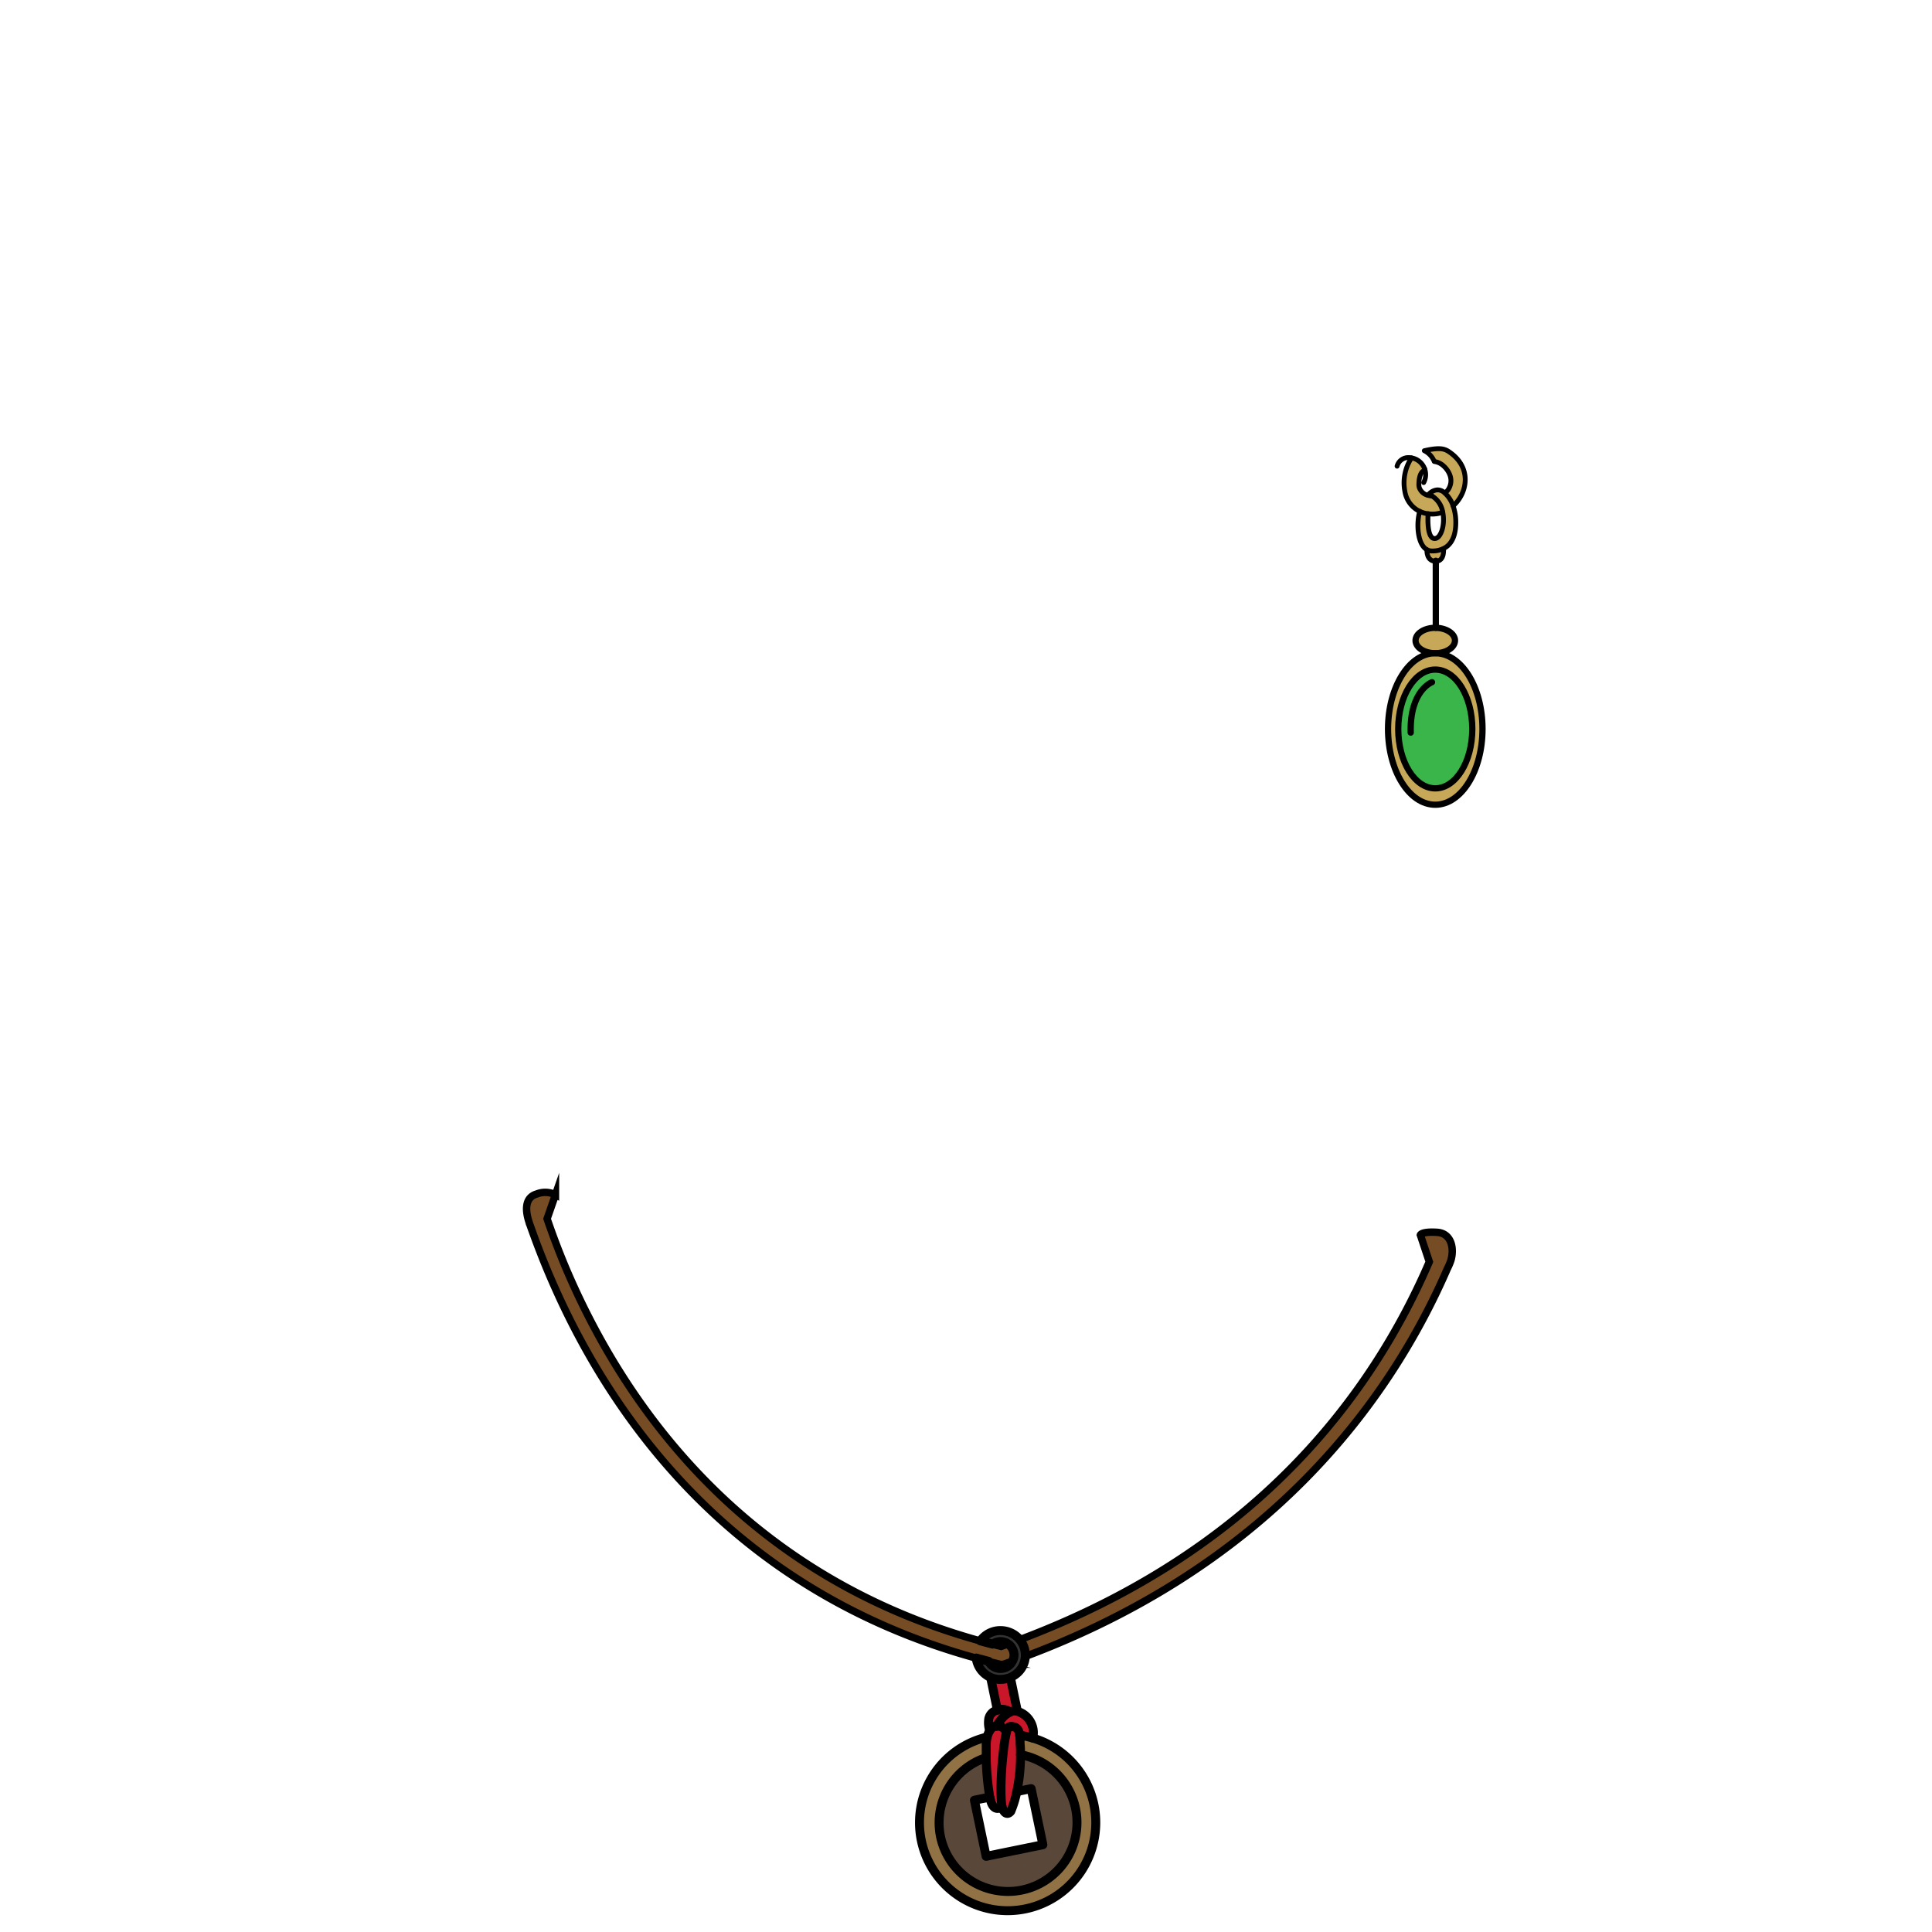 <svg id="jewelries" xmlns="http://www.w3.org/2000/svg" viewBox="0 0 432 432">
  <defs>
    <style>.BUNTAI_BEAR_JEWELRY_BEAR_JEWELRY_9_cls-1{fill:#594739;}.BUNTAI_BEAR_JEWELRY_BEAR_JEWELRY_9_cls-2{fill:#917244;}.BUNTAI_BEAR_JEWELRY_BEAR_JEWELRY_9_cls-3{fill:#c91629;}.BUNTAI_BEAR_JEWELRY_BEAR_JEWELRY_9_cls-10,.BUNTAI_BEAR_JEWELRY_BEAR_JEWELRY_9_cls-4,.BUNTAI_BEAR_JEWELRY_BEAR_JEWELRY_9_cls-8{fill:none;stroke-linecap:round;stroke-linejoin:round;}.BUNTAI_BEAR_JEWELRY_BEAR_JEWELRY_9_cls-10,.BUNTAI_BEAR_JEWELRY_BEAR_JEWELRY_9_cls-4,.BUNTAI_BEAR_JEWELRY_BEAR_JEWELRY_9_cls-5,.BUNTAI_BEAR_JEWELRY_BEAR_JEWELRY_9_cls-8{stroke:#000;}.BUNTAI_BEAR_JEWELRY_BEAR_JEWELRY_9_cls-4{stroke-width:2px;}.BUNTAI_BEAR_JEWELRY_BEAR_JEWELRY_9_cls-5{fill:#754c24;stroke-miterlimit:10;stroke-width:1.66px;}.BUNTAI_BEAR_JEWELRY_BEAR_JEWELRY_9_cls-6{fill:#333;}.BUNTAI_BEAR_JEWELRY_BEAR_JEWELRY_9_cls-7{fill:#c7a858;}.BUNTAI_BEAR_JEWELRY_BEAR_JEWELRY_9_cls-8{stroke-width:1.08px;}.BUNTAI_BEAR_JEWELRY_BEAR_JEWELRY_9_cls-9{fill:#39b54a;}.BUNTAI_BEAR_JEWELRY_BEAR_JEWELRY_9_cls-10{stroke-width:1.4px;}</style>
  </defs>
  <path class="BUNTAI_BEAR_JEWELRY_BEAR_JEWELRY_9_cls-1" d="M228.19,392.35a15.42,15.42,0,1,1-17.9,18.26A15.33,15.33,0,0,1,220.52,393a60.68,60.68,0,0,0,.79,8.87l-3.43.7,2.61,12.55,12.7-2.59-2.62-12.55-3.21.66A38.39,38.39,0,0,0,228.19,392.35Z" />
  <path class="BUNTAI_BEAR_JEWELRY_BEAR_JEWELRY_9_cls-2" d="M231,388.57a19.87,19.87,0,1,1-10.26-.15,7.46,7.46,0,0,0-.22,1.9c0,.67,0,1.59,0,2.64a15.33,15.33,0,0,0-10.23,17.65,15.56,15.56,0,0,0,18.38,12,15.35,15.35,0,0,0-.48-30.23c0-.78,0-1.59-.09-2.43A15.73,15.73,0,0,0,228,388,19.89,19.89,0,0,1,231,388.57Z" />
  <path class="BUNTAI_BEAR_JEWELRY_BEAR_JEWELRY_9_cls-3" d="M231,388.58a18.73,18.73,0,0,0-3-.6,15.73,15.73,0,0,1,.12,1.94c.06.84.08,1.65.09,2.43a38.22,38.22,0,0,1-.83,8.24A22.61,22.61,0,0,1,226,405c-.6.77-1.32.6-1.81-.51a1.83,1.83,0,0,1-.14-.49c-.57.38-1.67.84-2.37-.85a8.69,8.69,0,0,1-.38-1.34,61.76,61.76,0,0,1-.8-8.87c0-1,0-2,0-2.63a7.79,7.79,0,0,1,.22-1.89,4.49,4.49,0,0,1,.6-1.47,4.28,4.28,0,0,1-.22-1,3.58,3.58,0,0,1,0-.48,2.44,2.44,0,0,1,0-.54c0-.19,0-.4,0-.6a2.37,2.37,0,0,1,.23-.71l.18-.27,0-.06.19-.19a2.55,2.55,0,0,1,.3-.26,4.86,4.86,0,0,1,.64-.34l.35-.12-1.37-6.61a2.07,2.07,0,0,1,.25-1.51,2.21,2.21,0,0,1,1.43-1,2.13,2.13,0,0,1,1.61.31,2.1,2.1,0,0,1,.59.56h0a2.34,2.34,0,0,1,.34.79l1.6,7.68A5,5,0,0,1,231,388.58Z" />
  <path class="BUNTAI_BEAR_JEWELRY_BEAR_JEWELRY_9_cls-4" d="M228,388A19.71,19.71,0,1,1,206,411.48a19.67,19.67,0,0,1,14.66-23.06" />
  <path class="BUNTAI_BEAR_JEWELRY_BEAR_JEWELRY_9_cls-4" d="M228.19,392.35a15.42,15.42,0,1,1-17.9,18.26A15.33,15.33,0,0,1,220.52,393" />
  <polyline class="BUNTAI_BEAR_JEWELRY_BEAR_JEWELRY_9_cls-4" points="227.36 400.6 230.57 399.94 233.19 412.49 220.5 415.08 217.88 402.53 221.31 401.83" />
  <path class="BUNTAI_BEAR_JEWELRY_BEAR_JEWELRY_9_cls-4" d="M224.06,404a1.81,1.81,0,0,0,.14.5c.49,1.11,1.21,1.28,1.82.51a23.16,23.16,0,0,0,1.34-4.41,38.39,38.39,0,0,0,.83-8.25c0-.78,0-1.59-.09-2.43A15.73,15.73,0,0,0,228,388c-.22-1.48-.72-1.77-1.6-1.94-.68-.13-1.06.07-1.38,1.33a39.72,39.72,0,0,0-.71,4.69C223.73,397,223.7,402.18,224.06,404Z" />
  <path class="BUNTAI_BEAR_JEWELRY_BEAR_JEWELRY_9_cls-4" d="M225,387.37a2,2,0,0,0-2.19-1.39,1.65,1.65,0,0,0-.48.06,2.12,2.12,0,0,0-1,.92,4.53,4.53,0,0,0-.59,1.46,7.46,7.46,0,0,0-.22,1.9c0,.67,0,1.59,0,2.64a60.68,60.68,0,0,0,.79,8.87,10.72,10.72,0,0,0,.38,1.33c.7,1.69,1.8,1.23,2.37.84" />
  <path class="BUNTAI_BEAR_JEWELRY_BEAR_JEWELRY_9_cls-4" d="M222.81,386A12,12,0,0,1,224,384.3a5.94,5.94,0,0,1,1.8-1.46,3.59,3.59,0,0,1,.51-.2,2.35,2.35,0,0,1,1.12,0,5,5,0,0,1,3.49,6" />
  <path class="BUNTAI_BEAR_JEWELRY_BEAR_JEWELRY_9_cls-4" d="M225.84,382.84a2.83,2.83,0,0,0-2.81-.45,2.48,2.48,0,0,0-1.94,1.94,5.91,5.91,0,0,0,.2,2.63" />
  <path class="BUNTAI_BEAR_JEWELRY_BEAR_JEWELRY_9_cls-4" d="M227.48,382.6l-.83-4-.77-3.71a2.34,2.34,0,0,0-.34-.79" />
  <path class="BUNTAI_BEAR_JEWELRY_BEAR_JEWELRY_9_cls-4" d="M225.53,374.13a2.1,2.1,0,0,0-.59-.56,2.13,2.13,0,0,0-1.61-.31,2.21,2.21,0,0,0-1.43,1,2.07,2.07,0,0,0-.25,1.51l.67,3.23.7,3.38" />
  <line class="BUNTAI_BEAR_JEWELRY_BEAR_JEWELRY_9_cls-4" x1="225.54" y1="374.13" x2="225.53" y2="374.13" />
  <path class="BUNTAI_BEAR_JEWELRY_BEAR_JEWELRY_9_cls-5" d="M321.34,275.55c-3.52-.22-3.74.59-3.74.59l2,6c-12.32,28.61-38.39,65.86-95.73,86-55.15-13.43-82.61-51.65-95.95-81.4-2.16-4.8-4-9.58-5.59-14.22l1.87-5.37a5.15,5.15,0,0,0-4.19-.17c-2.74.8-2.58,3.77-1.66,6.44,0,.17.11.34.17.5,1.64,4.65,3.51,9.44,5.69,14.29,13.73,30.71,42.11,70.22,99.29,83.9a1.4,1.4,0,0,0,.45.06,2.41,2.41,0,0,0,.67-.11c58.75-20.44,86.25-59,99-88.35a15.1,15.1,0,0,0,.78-1.82C325.23,279.22,324.57,275.75,321.34,275.55Z" />
  <path class="BUNTAI_BEAR_JEWELRY_BEAR_JEWELRY_9_cls-6" d="M219.37,366.75l2.71.73s2.81-1.56,4,.64.61,3.78-.89,4.47-3.72.08-4.14-1.13a5.78,5.78,0,0,0-2.61-.57s1.09,4.13,4.7,4.49a5.29,5.29,0,0,0,6.18-4.79,5.05,5.05,0,0,0-2.91-5.33A5.52,5.52,0,0,0,219.37,366.75Z" />
  <path class="BUNTAI_BEAR_JEWELRY_BEAR_JEWELRY_9_cls-4" d="M218.28,370.74a5.47,5.47,0,0,0,4.92,4.77,5.07,5.07,0,0,0,.55,0,5.53,5.53,0,0,0,3.69-1.39,5.37,5.37,0,0,0,1.83-3.79,1.42,1.42,0,0,0,0-.29A5.44,5.44,0,0,0,228,366.6a5.6,5.6,0,0,0-4.29-2,5.48,5.48,0,0,0-4.49,2.3l2.74.73a3,3,0,0,1,3.41-.07,3,3,0,0,1,1.37,2.5,2.88,2.88,0,0,1-.33,1.33,3,3,0,0,1-5.35.09h0Z" />
  <path class="BUNTAI_BEAR_JEWELRY_BEAR_JEWELRY_9_cls-7" d="M321,125.5c2.08,0,1.74-2.83,1.74-2.83h0a5.64,5.64,0,0,1-2.55.54,2.35,2.35,0,0,1-1.14-.28C319.07,123.08,319,125.5,321,125.5Z" />
  <path class="BUNTAI_BEAR_JEWELRY_BEAR_JEWELRY_9_cls-7" d="M317.46,114.33c-.76,2.53-.6,7.37,1.62,8.59a2.35,2.35,0,0,0,1.14.28,5.64,5.64,0,0,0,2.55-.54c1.9-.92,2.86-3.08,2.74-6.35a10.86,10.86,0,0,0-.59-3.19,6.81,6.81,0,0,0-1.86-2.88,2.33,2.33,0,0,0-1.69-.7,2.88,2.88,0,0,0-2.07,1.21,4.68,4.68,0,0,0,.92.18h0a5.26,5.26,0,0,1,2.33,3.58c.58,2.78-.39,5.9-1.8,5.9-1.56,0-1.58-3.62-1.48-5.55l-.12,0A6.44,6.44,0,0,1,317.46,114.33Z" />
  <path class="BUNTAI_BEAR_JEWELRY_BEAR_JEWELRY_9_cls-7" d="M323.64,100.78c-.79-.32-4.16-.59-4.22-.2s1.12,2,1,2.31a11.48,11.48,0,0,1,2.45,1.4s2.54,2.2,1.08,4.93a2.83,2.83,0,0,1-.92,1,6.81,6.81,0,0,1,1.86,2.88C328.29,110.14,329.19,104.2,323.64,100.78Z" />
  <path class="BUNTAI_BEAR_JEWELRY_BEAR_JEWELRY_9_cls-7" d="M314.13,109.84a6,6,0,0,0,3.33,4.49,6.82,6.82,0,0,0,1.74.52l.12,0a6.46,6.46,0,0,0,3.28-.34,5.24,5.24,0,0,0-2.33-3.59h0a4.68,4.68,0,0,1-.92-.18,2.69,2.69,0,0,1-1.93-1.68,2.31,2.31,0,0,1-.11-.72c0-2.95,1.16-3.09,1.16-3.09a3.65,3.65,0,0,0,.14-.4,3.79,3.79,0,0,0-2.95-2.48A10.11,10.11,0,0,0,314.13,109.84Z" />
  <path class="BUNTAI_BEAR_JEWELRY_BEAR_JEWELRY_9_cls-8" d="M324.92,113.12c3.37-3,4.27-8.92-1.28-12.34-.74-.36-1.65-.81-5.16,0a4.53,4.53,0,0,1,2.22,2.41,3.85,3.85,0,0,1,2.2,1.1s2.54,2.2,1.08,4.93a2.83,2.83,0,0,1-.92,1" />
  <path class="BUNTAI_BEAR_JEWELRY_BEAR_JEWELRY_9_cls-8" d="M322.6,114.53a6.46,6.46,0,0,1-3.28.34l-.12,0a6.82,6.82,0,0,1-1.74-.52,6,6,0,0,1-3.33-4.49,10.11,10.11,0,0,1,1.48-7.46" />
  <path class="BUNTAI_BEAR_JEWELRY_BEAR_JEWELRY_9_cls-8" d="M318.56,104.86a3.65,3.65,0,0,1-.14.4s-1.12.14-1.16,3.09a2.31,2.31,0,0,0,.11.72,2.69,2.69,0,0,0,1.93,1.68,4.68,4.68,0,0,0,.92.18" />
  <path class="BUNTAI_BEAR_JEWELRY_BEAR_JEWELRY_9_cls-8" d="M317.46,114.33c-.76,2.53-.6,7.37,1.62,8.59a2.35,2.35,0,0,0,1.14.28,5.64,5.64,0,0,0,2.55-.54c1.9-.92,2.86-3.08,2.74-6.35a10.86,10.86,0,0,0-.59-3.19,6.81,6.81,0,0,0-1.86-2.88,2.33,2.33,0,0,0-1.69-.7,2.88,2.88,0,0,0-2.07,1.21" />
  <path class="BUNTAI_BEAR_JEWELRY_BEAR_JEWELRY_9_cls-8" d="M319.32,114.87c-.1,1.93-.08,5.55,1.48,5.55,1.41,0,2.38-3.12,1.8-5.9a5.26,5.26,0,0,0-2.33-3.58h0" />
  <path class="BUNTAI_BEAR_JEWELRY_BEAR_JEWELRY_9_cls-8" d="M322.77,122.67s.34,2.83-1.74,2.83-2-2.42-1.95-2.58h0" />
  <path class="BUNTAI_BEAR_JEWELRY_BEAR_JEWELRY_9_cls-8" d="M318.34,107.9a3.81,3.81,0,0,0,.44-1.78,3.75,3.75,0,0,0-.22-1.26,3.79,3.79,0,0,0-2.95-2.48,3.42,3.42,0,0,0-.65-.06,2.59,2.59,0,0,0-2.57,1.92" />
  <path class="BUNTAI_BEAR_JEWELRY_BEAR_JEWELRY_9_cls-9" d="M312.65,163c0,7.33,3.7,13.28,8.28,13.28s8.28-5.95,8.28-13.28-3.7-13.28-8.28-13.28S312.65,155.66,312.65,163Z" />
  <path class="BUNTAI_BEAR_JEWELRY_BEAR_JEWELRY_9_cls-7" d="M310.37,163c0,9.37,4.72,16.94,10.56,16.94S331.5,172.37,331.5,163s-4.74-16.93-10.57-16.93S310.37,153.64,310.37,163Zm2.29,0c0-7.33,3.7-13.29,8.27-13.29s8.28,6,8.28,13.29-3.7,13.28-8.28,13.28S312.66,170.33,312.66,163Z" />
  <ellipse class="BUNTAI_BEAR_JEWELRY_BEAR_JEWELRY_9_cls-7" cx="320.93" cy="143.22" rx="4.41" ry="2.84" />
  <ellipse class="BUNTAI_BEAR_JEWELRY_BEAR_JEWELRY_9_cls-10" cx="320.93" cy="143.22" rx="4.41" ry="2.84" />
  <path class="BUNTAI_BEAR_JEWELRY_BEAR_JEWELRY_9_cls-10" d="M310.37,163c0,9.36,4.73,16.94,10.56,16.94s10.56-7.58,10.56-16.94-4.73-16.94-10.56-16.94S310.37,153.64,310.37,163Z" />
  <path class="BUNTAI_BEAR_JEWELRY_BEAR_JEWELRY_9_cls-10" d="M312.65,163c0,7.33,3.7,13.28,8.28,13.28s8.28-5.95,8.28-13.28-3.7-13.28-8.28-13.28S312.65,155.66,312.65,163Z" />
  <line class="BUNTAI_BEAR_JEWELRY_BEAR_JEWELRY_9_cls-10" x1="321.05" y1="125.39" x2="321.05" y2="140.38" />
  <path class="BUNTAI_BEAR_JEWELRY_BEAR_JEWELRY_9_cls-10" d="M320.2,152.54s-5,1.82-4.76,11.27" />
</svg>